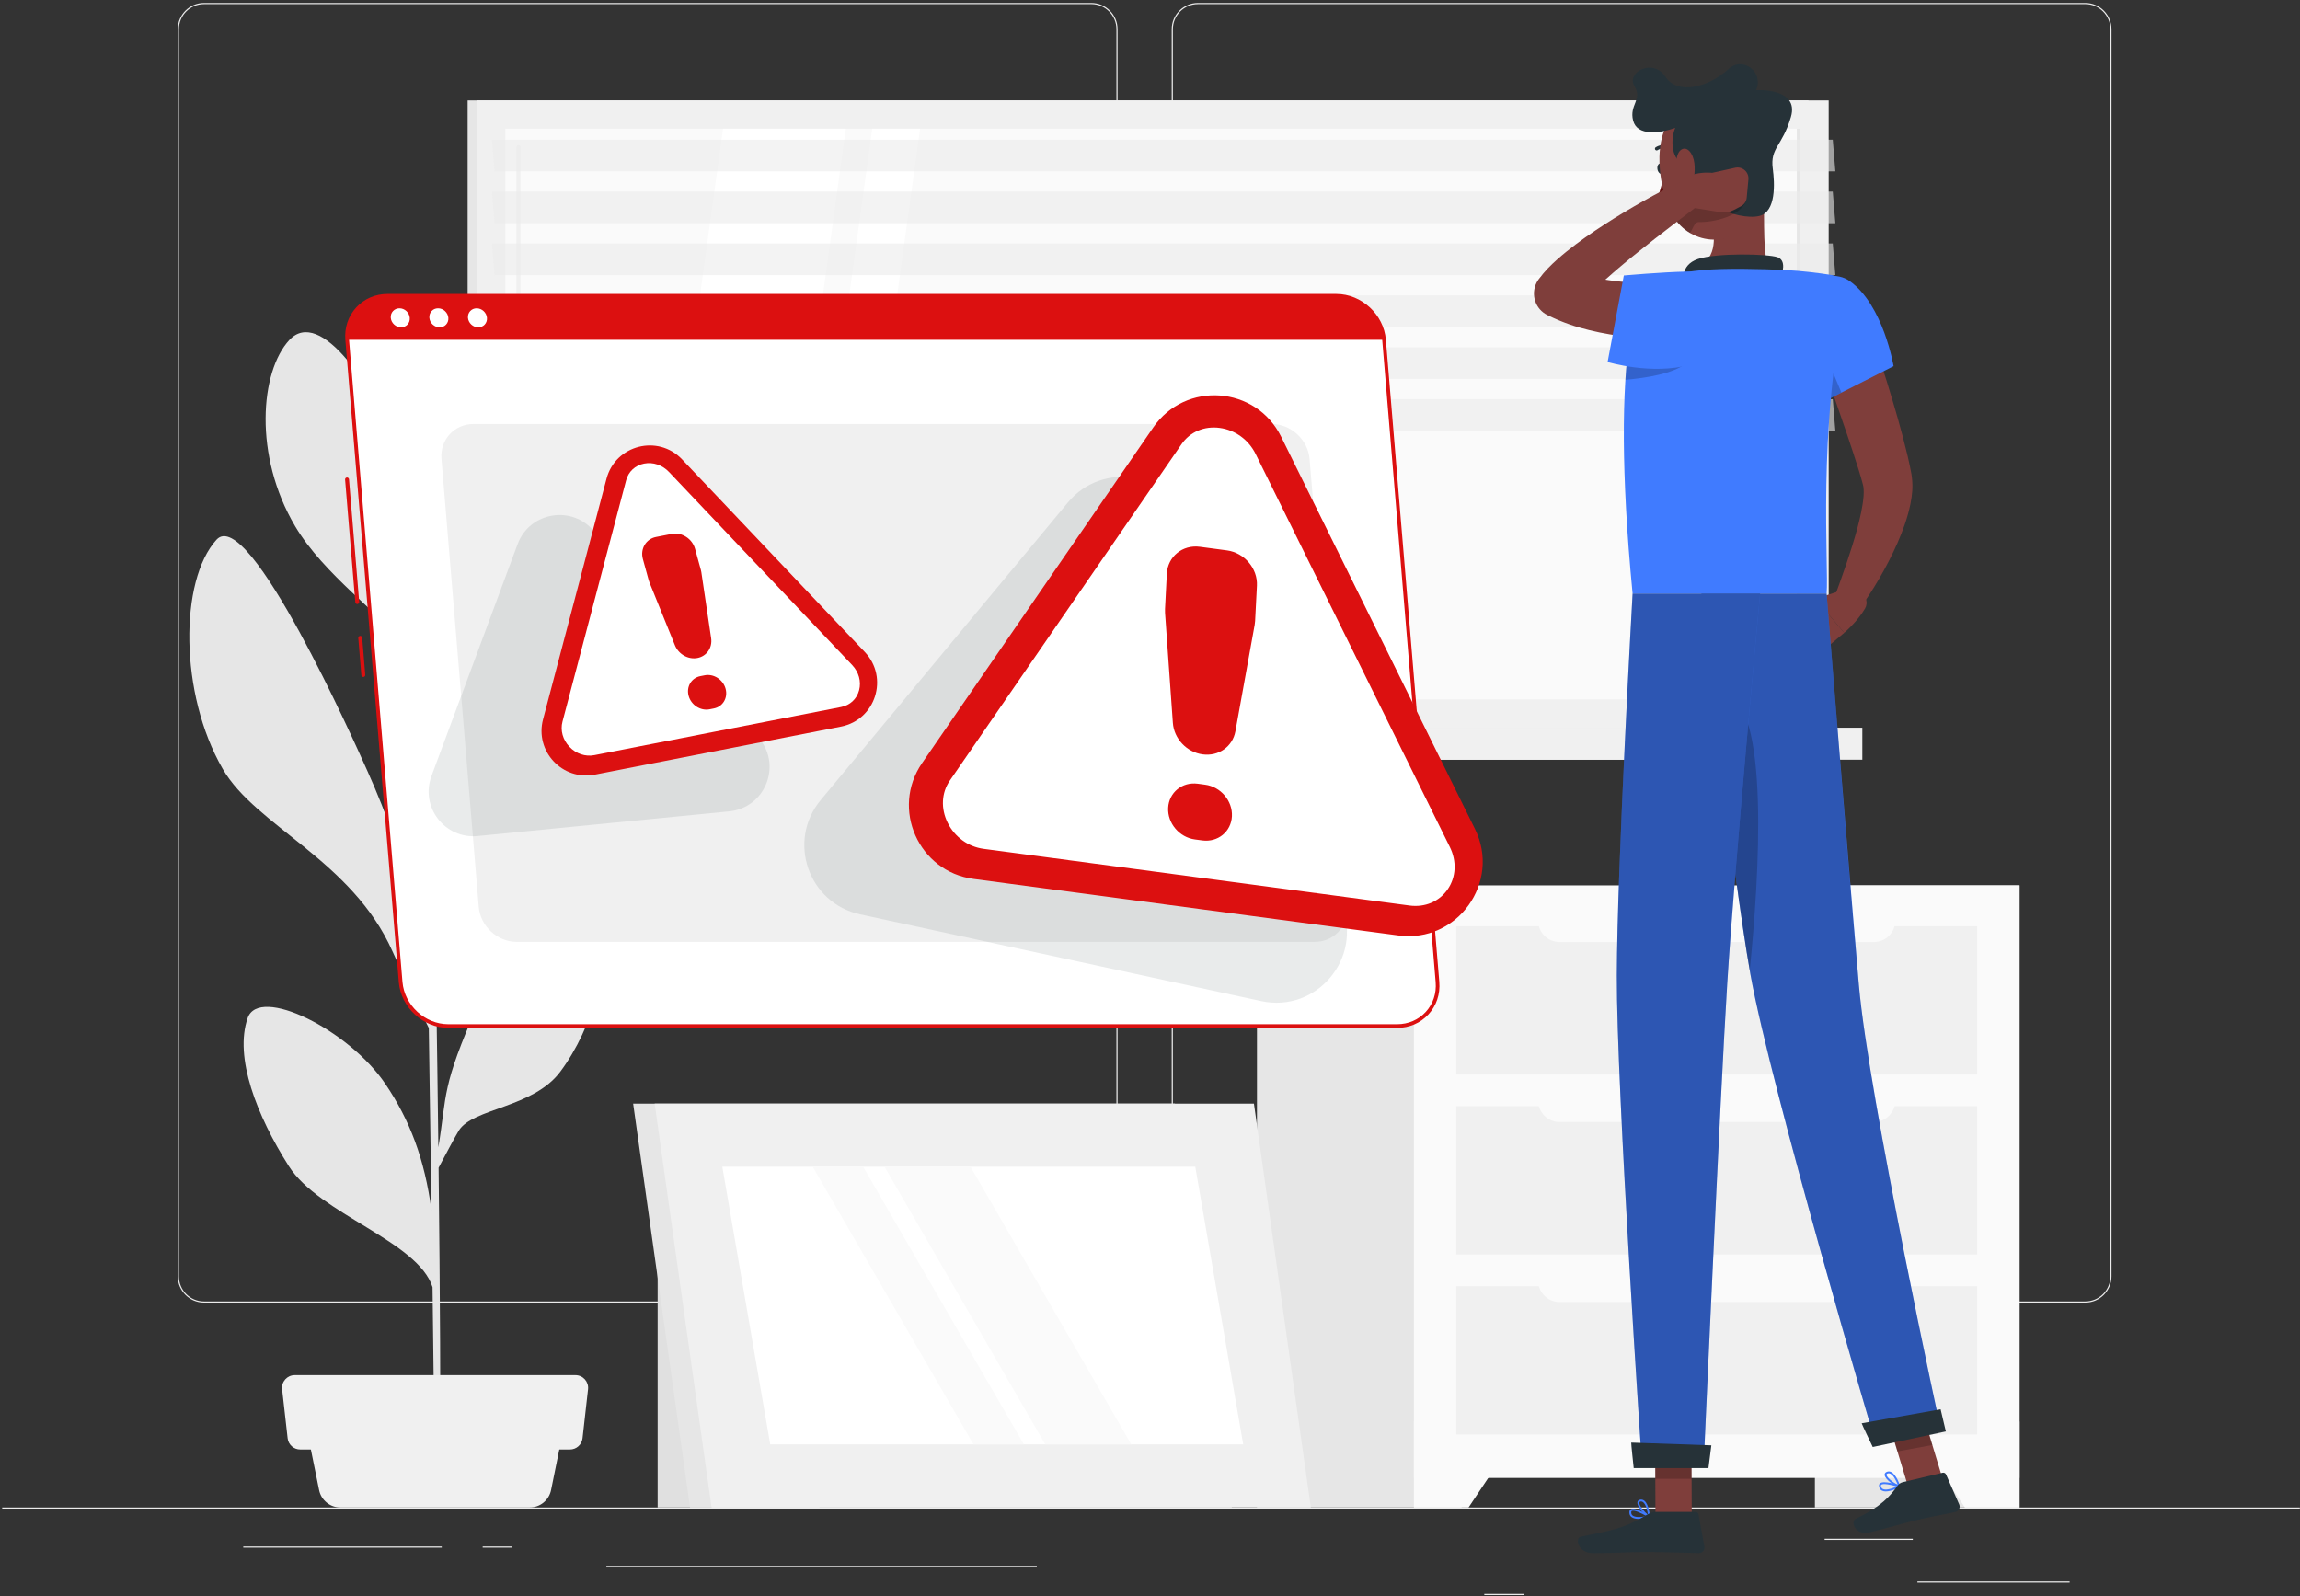 <svg width="304" height="211" viewBox="0 0 304 211" fill="none" xmlns="http://www.w3.org/2000/svg">
<rect x="0" y="0" width="304" height="211" fill="#333333" stroke="none"/>
<g clip-path="url(#clip0_651_10572)">
<path d="M303.978 199.276H0.291V199.428H303.978V199.276Z" fill="#EBEBEB"/>
<path d="M273.549 209.052H253.432V209.204H273.549V209.052Z" fill="#EBEBEB"/>
<path d="M201.466 210.7H196.186V210.852H201.466V210.7Z" fill="#EBEBEB"/>
<path d="M252.824 203.411H241.167V203.563H252.824V203.411Z" fill="#EBEBEB"/>
<path d="M58.388 204.432H32.154V204.583H58.388V204.432Z" fill="#EBEBEB"/>
<path d="M67.642 204.432H63.796V204.583H67.642V204.432Z" fill="#EBEBEB"/>
<path d="M137.039 206.997H80.143V207.149H137.039V206.997Z" fill="#EBEBEB"/>
<path d="M144.247 172.188H26.964C25.052 172.188 23.497 170.633 23.497 168.722V3.86C23.497 1.949 25.052 0.394 26.964 0.394H144.247C146.158 0.394 147.713 1.949 147.713 3.86V168.722C147.713 170.633 146.158 172.188 144.247 172.188ZM26.964 0.546C25.135 0.546 23.649 2.033 23.649 3.861V168.722C23.649 170.55 25.135 172.037 26.964 172.037H144.247C146.075 172.037 147.562 170.55 147.562 168.722V3.86C147.562 2.033 146.075 0.545 144.247 0.545L26.964 0.546Z" fill="#EBEBEB"/>
<path d="M275.621 172.188H158.338C156.426 172.188 154.871 170.633 154.871 168.722V3.86C154.871 1.949 156.427 0.394 158.338 0.394H275.621C277.533 0.394 279.087 1.949 279.087 3.86V168.722C279.088 170.633 277.533 172.188 275.621 172.188ZM158.338 0.546C156.51 0.546 155.023 2.033 155.023 3.861V168.722C155.023 170.55 156.51 172.037 158.338 172.037H275.621C277.449 172.037 278.936 170.55 278.936 168.722V3.86C278.936 2.033 277.449 0.545 275.621 0.545L158.338 0.546Z" fill="#EBEBEB"/>
<path d="M239.033 13.276H61.809V96.194H239.033V13.276Z" fill="#E6E6E6"/>
<path d="M241.703 13.276H63.057V96.194H241.703V13.276Z" fill="#F0F0F0"/>
<path d="M239.033 96.194H61.809V100.424H239.033V96.194Z" fill="#E6E6E6"/>
<path d="M246.151 96.194H67.505V100.424H246.151V96.194Z" fill="#F0F0F0"/>
<path d="M237.966 92.456V17.014L66.795 17.014V92.456L237.966 92.456Z" fill="#FAFAFA"/>
<path d="M85.161 92.456L95.564 17.014H111.798L101.394 92.456H85.161Z" fill="white"/>
<path d="M68.525 88.735C68.378 88.735 68.258 88.615 68.258 88.468V19.445C68.258 19.297 68.378 19.178 68.525 19.178C68.673 19.178 68.793 19.297 68.793 19.445V88.468C68.793 88.615 68.673 88.735 68.525 88.735Z" fill="#F0F0F0"/>
<path d="M104.882 92.456L115.285 17.014H121.614L111.211 92.456H104.882Z" fill="white"/>
<path d="M237.966 92.456V17.014H237.491V92.456H237.966Z" fill="#E6E6E6"/>
<path opacity="0.6" d="M242.587 22.65H65.363L65.02 18.467H242.243L242.587 22.65Z" fill="#EBEBEB"/>
<path opacity="0.6" d="M242.587 29.509H65.363L65.02 25.326H242.243L242.587 29.509Z" fill="#EBEBEB"/>
<path opacity="0.6" d="M242.587 36.37H65.363L65.02 32.187H242.243L242.587 36.37Z" fill="#EBEBEB"/>
<path opacity="0.6" d="M242.587 43.229H65.363L65.02 39.046H242.243L242.587 43.229Z" fill="#EBEBEB"/>
<path opacity="0.6" d="M242.587 50.091H65.363L65.02 45.908H242.243L242.587 50.091Z" fill="#EBEBEB"/>
<path opacity="0.6" d="M242.587 56.951H65.363L65.02 52.768H242.243L242.587 56.951Z" fill="#EBEBEB"/>
<path d="M266.928 117.038H239.881V199.276H266.928V117.038Z" fill="#E6E6E6"/>
<path d="M259.706 199.276H266.929V187.924H252.134L259.706 199.276Z" fill="#FAFAFA"/>
<path d="M193.184 117.038H166.138V199.276H193.184V117.038Z" fill="#E6E6E6"/>
<path d="M266.928 117.038H186.881V195.369H266.928V117.038Z" fill="#FAFAFA"/>
<path d="M194.103 199.276H186.881V187.924H201.676L194.103 199.276Z" fill="#FAFAFA"/>
<path d="M261.325 146.227H192.483V165.829H261.325V146.227Z" fill="#F0F0F0"/>
<path d="M261.325 170.018H192.483V189.62H261.325V170.018Z" fill="#F0F0F0"/>
<path d="M247.669 148.323H206.14C204.572 148.323 203.301 147.052 203.301 145.484V144.529H250.509V145.484C250.508 147.052 249.237 148.323 247.669 148.323Z" fill="#FAFAFA"/>
<path d="M261.325 122.434H192.483V142.036H261.325V122.434Z" fill="#F0F0F0"/>
<path d="M247.669 124.53H206.14C204.572 124.53 203.301 123.259 203.301 121.691V120.736H250.509V121.691C250.508 123.259 249.237 124.53 247.669 124.53Z" fill="#FAFAFA"/>
<path d="M247.669 172.115H206.14C204.572 172.115 203.301 170.844 203.301 169.276V168.321H250.509V169.276C250.508 170.844 249.237 172.115 247.669 172.115Z" fill="#FAFAFA"/>
<path d="M32.735 134.571C34.242 130.245 46.123 136.127 50.944 143.296C54.156 148.07 56.118 153.166 57.033 160.012C56.923 152.201 56.799 143.809 56.677 135.889C55.702 133.915 53.475 129.362 51.874 125.754C46.53 113.717 33.824 109.235 29.434 101.635C23.683 91.677 23.716 76.739 28.612 71.349C32.867 66.664 46.958 98.338 48.545 101.876C54.004 114.048 55.591 123.08 56.614 131.831C56.497 124.392 56.386 117.563 56.294 112.293C55.996 95.106 55.623 89.578 55.453 87.876C54.864 87.046 54.17 86.077 53.766 85.558C50.356 81.168 42.79 75.942 39.009 69.56C33.488 60.243 34.38 49.091 38.253 44.938C42.302 40.596 49.459 50.858 53.26 61.026C57.06 71.194 55.436 80.926 56.502 89.371C56.725 91.027 56.954 97.317 57.169 106.044C58.322 96.655 60.618 90.365 64.874 84.504C70.108 77.295 74.627 68.516 78.94 69.65C83.253 70.785 80.932 82.401 77.52 90.555C74.481 97.818 59.491 105.061 57.282 110.9C57.542 122.728 57.775 137.713 57.939 151.664C59.121 144.458 58.308 143.853 63.151 132.82C66.03 126.261 77.833 118.172 79.241 122.678C80.622 127.101 78.509 135.702 74.053 141.668C70.459 146.48 62.483 146.475 60.638 149.461C60.207 150.157 58.783 152.828 57.97 154.363C58.163 171.396 58.249 186.431 58.154 191.557L57.38 191.609C57.417 190.285 57.323 181.621 57.171 170.154C55.235 164.053 42.197 160.492 38.17 154.147C33.956 147.508 30.927 139.76 32.735 134.571Z" fill="#E6E6E6"/>
<path d="M44.995 199.275H70.019C71.386 199.275 72.564 198.311 72.836 196.972L74.612 188.214H40.401L42.178 196.972C42.449 198.312 43.627 199.275 44.995 199.275Z" fill="#F0F0F0"/>
<path d="M39.685 191.609H75.327C76.181 191.609 76.899 190.968 76.995 190.119L77.723 183.644C77.835 182.649 77.057 181.778 76.056 181.778H38.956C37.956 181.778 37.177 182.649 37.289 183.644L38.018 190.119C38.113 190.968 38.831 191.609 39.685 191.609Z" fill="#F0F0F0"/>
<path d="M108.306 159.93H86.922V199.275H108.306V159.93Z" fill="#E0E0E0"/>
<path d="M162.812 199.274H91.206L83.684 145.888H155.29L162.812 199.274Z" fill="#E6E6E6"/>
<path d="M173.258 199.274H94.052L86.53 145.888H165.736L173.258 199.274Z" fill="#F0F0F0"/>
<path d="M101.805 190.929L95.469 154.233H157.983L164.319 190.929H101.805Z" fill="white"/>
<path d="M128.666 190.929L107.417 154.233H114.084L135.333 190.929H128.666Z" fill="#FAFAFA"/>
<path d="M138.158 190.929L116.909 154.233H128.276L149.525 190.929H138.158Z" fill="#FAFAFA"/>
<path d="M244.678 77.636L239.964 79.167L243.756 83.654C243.756 83.654 245.542 82.133 246.516 80.427C246.923 79.715 246.688 78.808 245.98 78.395L244.678 77.636Z" fill="#7F3E3B"/>
<path d="M237.795 82.849L240.622 86.282L243.756 83.654L239.965 79.167L237.795 82.849Z" fill="#7F3E3B"/>
<path d="M246.199 40.977C247.351 44.134 248.407 47.291 249.408 50.494C250.395 53.704 251.337 56.909 252.139 60.276L252.426 61.568L252.56 62.243L252.626 62.58L252.642 62.665L252.661 62.794L252.697 63.052C252.867 64.427 252.723 65.508 252.532 66.51C252.136 68.494 251.491 70.177 250.782 71.811C249.338 75.056 247.607 77.972 245.581 80.799L242.431 79.057C243.547 76.03 244.649 72.913 245.475 69.911C245.872 68.415 246.213 66.907 246.315 65.601C246.36 64.963 246.329 64.366 246.241 64.096L245.98 63.146L245.642 62.025C244.689 58.983 243.602 55.857 242.526 52.75C241.456 49.638 240.377 46.502 239.341 43.384L246.199 40.977Z" fill="#7F3E3B"/>
<path d="M219.967 22.187C220.047 22.566 219.914 22.923 219.669 22.985C219.423 23.047 219.16 22.79 219.079 22.412C218.999 22.033 219.133 21.676 219.378 21.614C219.624 21.552 219.887 21.808 219.967 22.187Z" fill="#263238"/>
<path d="M219.947 22.913C219.947 22.913 219.557 25.312 218.843 26.603C219.638 27.06 220.705 26.49 220.705 26.49L219.947 22.913Z" fill="#630F0F"/>
<path d="M218.965 19.888C218.893 19.888 218.823 19.854 218.778 19.791C218.707 19.689 218.732 19.547 218.834 19.475C218.871 19.449 219.747 18.85 220.891 19.32C221.007 19.368 221.062 19.501 221.015 19.617C220.967 19.733 220.834 19.789 220.718 19.74C219.802 19.362 219.102 19.842 219.095 19.847C219.055 19.874 219.01 19.888 218.965 19.888Z" fill="#263238"/>
<path d="M232.986 23.391C233.409 27.8 232.784 32.069 233.771 35.902C233.771 35.902 232.675 39.459 226.158 39.459C218.992 39.459 222.871 35.902 222.871 35.902C226.819 34.968 226.829 32.066 226.253 29.341L232.986 23.391Z" fill="#7F3E3B"/>
<path d="M235.16 37.124C235.717 35.998 236.087 34.403 234.933 33.999C233.663 33.555 226.881 33.408 224.42 34.241C221.959 35.075 222.56 37.359 222.56 37.359L235.16 37.124Z" fill="#263238"/>
<path d="M249.802 197.081C250.274 196.97 250.759 196.752 251.093 196.583C251.137 196.56 251.164 196.513 251.16 196.463C251.157 196.413 251.124 196.37 251.077 196.354C250.863 196.282 248.98 195.661 248.485 196.084C248.408 196.15 248.324 196.27 248.359 196.475C248.405 196.749 248.54 196.943 248.76 197.053C249.036 197.192 249.414 197.173 249.802 197.081ZM250.703 196.496C249.878 196.874 249.205 197 248.871 196.832C248.724 196.758 248.637 196.627 248.603 196.433C248.587 196.337 248.618 196.297 248.646 196.273C248.903 196.053 249.943 196.267 250.703 196.496Z" fill="#407BFF"/>
<path d="M251.065 196.593C251.088 196.588 251.109 196.575 251.126 196.558C251.158 196.525 251.169 196.478 251.155 196.434C251.136 196.373 250.665 194.931 249.959 194.587C249.775 194.498 249.59 194.487 249.408 194.554C249.128 194.658 249.094 194.853 249.099 194.962C249.126 195.556 250.41 196.431 251.005 196.592C251.024 196.597 251.045 196.597 251.065 196.593ZM249.547 194.77C249.647 194.746 249.746 194.759 249.85 194.81C250.303 195.03 250.669 195.849 250.829 196.264C250.211 195.99 249.362 195.3 249.346 194.949C249.345 194.917 249.341 194.843 249.494 194.786C249.511 194.779 249.53 194.774 249.547 194.77Z" fill="#407BFF"/>
<path d="M216.625 200.788C217.109 200.788 217.632 200.688 217.996 200.6C218.044 200.588 218.081 200.548 218.089 200.499C218.097 200.45 218.074 200.401 218.033 200.374C217.842 200.254 216.152 199.217 215.573 199.514C215.483 199.561 215.373 199.659 215.36 199.865C215.342 200.143 215.429 200.363 215.616 200.521C215.853 200.72 216.226 200.788 216.625 200.788ZM217.636 200.425C216.747 200.604 216.063 200.571 215.776 200.331C215.65 200.225 215.595 200.078 215.608 199.881C215.614 199.784 215.653 199.752 215.686 199.735C215.987 199.581 216.949 200.028 217.636 200.425Z" fill="#407BFF"/>
<path d="M217.966 200.602C217.99 200.602 218.014 200.596 218.034 200.582C218.072 200.557 218.093 200.514 218.089 200.469C218.085 200.404 217.959 198.893 217.351 198.396C217.192 198.266 217.014 198.212 216.822 198.236C216.526 198.272 216.448 198.455 216.428 198.561C216.317 199.145 217.365 200.292 217.907 200.586C217.925 200.597 217.946 200.602 217.966 200.602ZM216.909 198.479C217.011 198.479 217.104 198.515 217.194 198.588C217.584 198.906 217.751 199.787 217.812 200.229C217.273 199.819 216.606 198.953 216.671 198.608C216.677 198.576 216.691 198.503 216.852 198.482C216.872 198.48 216.891 198.479 216.909 198.479Z" fill="#407BFF"/>
<path d="M223.605 200.414H218.811L218.762 189.312H223.557L223.605 200.414Z" fill="#7F3E3B"/>
<path d="M257.009 196.306L252.393 197.152L249.083 186.227L253.698 185.381L257.009 196.306Z" fill="#7F3E3B"/>
<path d="M251.515 195.923L256.756 194.683C256.946 194.638 257.138 194.733 257.216 194.911L258.958 198.878C259.138 199.289 258.881 199.779 258.439 199.876C256.603 200.277 255.693 200.379 253.388 200.924C251.97 201.259 249.078 202.098 247.12 202.562C245.205 203.015 244.523 201.131 245.29 200.765C248.729 199.121 249.868 197.706 250.814 196.39C250.984 196.153 251.236 195.988 251.515 195.923Z" fill="#263238"/>
<path d="M218.864 199.858H224.1C224.296 199.858 224.46 199.994 224.495 200.186L225.278 204.447C225.358 204.889 225.007 205.308 224.555 205.3C222.668 205.268 219.943 205.157 217.569 205.157C214.793 205.157 213.804 205.308 210.549 205.308C208.582 205.308 208.112 203.319 208.943 203.138C212.725 202.318 214.376 202.23 217.695 200.231C218.055 200.014 218.45 199.858 218.864 199.858Z" fill="#263238"/>
<path d="M244.459 37.139C248.933 40.288 250.281 48.403 250.281 48.403L240.14 53.545C240.14 53.545 237.564 48.553 236.437 43.48C235.369 38.68 241.279 34.901 244.459 37.139Z" fill="#407BFF"/>
<path opacity="0.2" d="M239.386 42.315L243.382 51.889L240.141 53.546C240.141 53.546 238.727 50.794 237.517 47.275L239.386 42.315Z" fill="black"/>
<path d="M214.63 58.199C214.664 63.55 214.988 70.206 215.786 78.467H241.432C241.746 74.701 240.173 56.944 243.99 39.166C244.274 37.844 243.39 36.556 242.053 36.348C240.419 36.094 238.184 35.803 235.997 35.697C232.726 35.541 227.986 35.436 225.098 35.697C223.528 35.84 221.99 36.091 220.726 36.337C218.538 36.763 216.797 38.397 216.219 40.55C215.665 42.607 215.1 45.77 214.815 50.543C214.684 52.743 214.612 55.275 214.63 58.199Z" fill="#407BFF"/>
<path opacity="0.2" d="M222.723 48.134C221.028 49.379 217.785 49.95 214.833 50.205C214.882 49.422 214.942 48.681 215.009 47.982C215.804 47.563 216.57 47.18 217.293 46.828L222.723 48.134Z" fill="black"/>
<g opacity="0.2">
<path d="M218.763 189.315L218.787 195.485H223.583L223.559 189.315H218.763Z" fill="black"/>
<path d="M253.7 185.384L249.083 186.23L250.791 191.861L255.409 191.014L253.7 185.384Z" fill="black"/>
</g>
<path d="M232.302 18.227C233.004 22.947 233.652 25.666 231.833 28.64C229.095 33.112 222.961 32.419 220.879 28.055C219.005 24.128 218.171 17.068 222.286 14.079C226.34 11.134 231.599 13.506 232.302 18.227Z" fill="#7F3E3B"/>
<path d="M222.494 21.673C220.717 20.892 220.886 18.092 221.426 16.911C219.368 17.62 216.392 18.024 215.855 15.932C215.319 13.841 217.141 13.166 216.027 11.377C214.914 9.589 218.457 7.632 220.11 10.129C221.763 12.627 225.841 11.528 228.478 9.117C230.397 7.362 233.203 9.623 232.089 11.917C232.089 11.917 237.859 11.546 236.711 15.46C235.564 19.374 233.944 19.515 234.315 22.299C234.567 24.184 234.788 28.012 232.527 28.552C229.796 29.204 222.978 26.785 222.494 21.673Z" fill="#263238"/>
<path opacity="0.2" d="M222.462 26.784C221.939 27.16 221.399 27.561 220.846 27.986C220.858 28.011 220.864 28.029 220.877 28.053C221.447 29.25 222.328 30.173 223.361 30.792C223.704 30.459 223.896 29.337 224.543 29.354C226.467 29.404 230.192 28.6 230.809 26.428L222.462 26.784Z" fill="black"/>
<path d="M223.957 21.606C224.091 22.816 223.866 23.95 223.5 24.689C222.95 25.8 222.09 25.091 221.753 23.725C221.45 22.494 221.37 20.433 222.159 19.828C222.934 19.23 223.803 20.221 223.957 21.606Z" fill="#7F3E3B"/>
<path d="M224.882 78.467C224.882 78.467 228.909 115.104 231.366 128.83C234.056 143.86 247.989 191.04 247.989 191.04L256.578 189.211C256.578 189.211 246.987 145.074 245.695 130.193C244.294 114.041 241.429 78.467 241.429 78.467L224.882 78.467Z" fill="#407BFF"/>
<path opacity="0.3" d="M224.882 78.467C224.882 78.467 228.909 115.104 231.366 128.83C234.056 143.86 247.989 191.04 247.989 191.04L256.578 189.211C256.578 189.211 246.987 145.074 245.695 130.193C244.363 114.838 244.36 114.87 241.429 78.467L224.882 78.467Z" fill="black"/>
<path d="M246.065 188.142C246.029 188.15 247.527 191.278 247.527 191.278L257.189 189.22L256.499 186.291L246.065 188.142Z" fill="#263238"/>
<path opacity="0.2" d="M227.818 91.521C234.061 92.754 232.49 116.214 231.267 128.28C229.782 119.751 227.76 103.339 226.395 91.69C226.821 91.482 227.294 91.416 227.818 91.521Z" fill="black"/>
<path d="M215.787 78.467C215.787 78.467 213.743 114.311 213.7 128.931C213.655 144.137 217.044 193.928 217.044 193.928H225.165C225.165 193.928 227.351 145.025 228.29 130.091C229.312 113.81 232.643 78.467 232.643 78.467H215.787Z" fill="#407BFF"/>
<path opacity="0.3" d="M215.787 78.467C215.787 78.467 213.743 114.311 213.7 128.931C213.655 144.137 217.044 193.928 217.044 193.928H225.165C225.165 193.928 227.351 145.025 228.29 130.091C229.312 113.81 232.643 78.467 232.643 78.467H215.787Z" fill="black"/>
<path d="M215.606 190.694C215.568 190.694 215.933 194.066 215.933 194.066H225.812L226.196 191.057L215.606 190.694Z" fill="#263238"/>
<path d="M225.945 44.657C224.975 44.752 224.152 44.801 223.263 44.827C222.39 44.856 221.519 44.867 220.646 44.864C218.902 44.845 217.151 44.757 215.391 44.559C213.631 44.37 211.861 44.086 210.08 43.648C208.299 43.219 206.505 42.623 204.722 41.746L204.52 41.646C202.95 40.874 202.303 38.975 203.076 37.404C203.159 37.234 203.268 37.06 203.377 36.912C204.207 35.797 205.011 35.019 205.834 34.284C206.654 33.558 207.475 32.905 208.301 32.284C209.951 31.039 211.641 29.939 213.336 28.87C215.04 27.815 216.76 26.814 218.504 25.862C220.262 24.924 222.001 24.003 223.824 23.156C224.73 22.735 225.806 23.129 226.227 24.035C226.591 24.819 226.346 25.729 225.687 26.233L225.666 26.248C224.139 27.418 222.568 28.581 221.044 29.772C219.509 30.951 217.982 32.131 216.492 33.334C214.995 34.526 213.539 35.754 212.163 36.987C211.476 37.604 210.818 38.234 210.226 38.861C209.643 39.481 209.089 40.124 208.794 40.612L207.448 35.778C208.685 36.259 210.08 36.604 211.532 36.866C212.987 37.118 214.499 37.283 216.033 37.39C217.568 37.487 219.125 37.538 220.687 37.539C221.468 37.544 222.251 37.535 223.032 37.512C223.796 37.483 224.625 37.456 225.304 37.419L225.387 37.414C227.39 37.301 229.105 38.834 229.218 40.837C229.329 42.788 227.871 44.466 225.945 44.657Z" fill="#7F3E3B"/>
<path d="M229.346 22.174L226.295 22.848C226.295 22.848 222.233 22.343 221.303 25.405L223.71 27.46L227.426 28.048C228.015 28.14 228.619 28.043 229.148 27.768L230.097 27.276C230.533 27.05 230.824 26.618 230.87 26.129L231.094 23.718C231.185 22.744 230.301 21.963 229.346 22.174Z" fill="#7F3E3B"/>
<path d="M223.417 48.207C218.308 49.624 212.484 47.853 212.484 47.853L214.627 36.415C214.627 36.415 219.702 35.97 222.871 35.903C231.027 35.73 232.626 45.653 223.417 48.207Z" fill="#407BFF"/>
<path d="M47.22 79.85C47.086 79.85 46.974 79.748 46.962 79.613L45.613 63.395C45.601 63.253 45.706 63.128 45.849 63.116C45.983 63.106 46.116 63.209 46.128 63.352L47.477 79.57C47.49 79.713 47.384 79.837 47.241 79.849C47.234 79.85 47.227 79.85 47.22 79.85Z" fill="#DC1010"/>
<path d="M48.021 89.484C47.887 89.484 47.775 89.382 47.763 89.247L47.354 84.337C47.342 84.195 47.448 84.071 47.59 84.058C47.727 84.041 47.858 84.151 47.869 84.295L48.278 89.204C48.29 89.346 48.185 89.471 48.042 89.483C48.035 89.484 48.028 89.484 48.021 89.484Z" fill="#DC1010"/>
<path d="M184.662 135.633H59.255C56.055 135.633 53.219 133.016 52.953 129.815L45.89 44.921C45.624 41.721 48.024 39.102 51.224 39.102H176.631C179.831 39.102 182.667 41.72 182.934 44.921L189.997 129.815C190.263 133.015 187.862 135.633 184.662 135.633Z" fill="white"/>
<path d="M184.662 135.875H59.255C55.924 135.875 52.989 133.165 52.712 129.835L45.649 44.94C45.514 43.321 46.025 41.793 47.086 40.64C48.142 39.492 49.612 38.859 51.224 38.859H176.632C179.962 38.859 182.898 41.569 183.175 44.9L190.238 129.794C190.373 131.414 189.863 132.941 188.802 134.093C187.745 135.242 186.275 135.875 184.662 135.875ZM51.224 39.345C49.749 39.345 48.406 39.921 47.443 40.968C46.474 42.02 46.009 43.416 46.132 44.9L53.195 129.794C53.452 132.88 56.17 135.39 59.256 135.39H184.663C186.139 135.39 187.482 134.813 188.446 133.766C189.414 132.713 189.879 131.318 189.756 129.834L182.693 44.94C182.436 41.855 179.718 39.345 176.633 39.345H51.224Z" fill="#DC1010"/>
<path d="M176.631 39.102H51.224C48.024 39.102 45.624 41.72 45.89 44.921H182.933C182.667 41.72 179.831 39.102 176.631 39.102Z" fill="#DC1010"/>
<path d="M54.159 42.012C54.217 42.705 53.701 43.267 53.008 43.267C52.315 43.267 51.707 42.705 51.649 42.012C51.591 41.319 52.106 40.757 52.8 40.757C53.492 40.757 54.101 41.319 54.159 42.012Z" fill="white"/>
<path d="M59.26 42.012C59.318 42.705 58.803 43.267 58.109 43.267C57.416 43.267 56.808 42.705 56.751 42.012C56.693 41.319 57.208 40.757 57.901 40.757C58.594 40.757 59.202 41.319 59.26 42.012Z" fill="white"/>
<path d="M64.362 42.012C64.42 42.705 63.905 43.267 63.212 43.267C62.519 43.267 61.911 42.705 61.853 42.012C61.796 41.319 62.311 40.757 63.004 40.757C63.697 40.757 64.305 41.319 64.362 42.012Z" fill="white"/>
<path d="M173.779 124.507H68.287C65.744 124.507 63.49 122.427 63.278 119.883L58.351 60.67C58.14 58.127 60.048 56.046 62.591 56.046H168.083C170.626 56.046 172.88 58.127 173.092 60.67L178.019 119.883C178.231 122.427 176.323 124.507 173.779 124.507Z" fill="#F0F0F0"/>
<path opacity="0.1" d="M141.155 66.413L108.473 105.761C103.99 111.159 106.83 119.387 113.688 120.87L166.695 132.334C174.015 133.918 180.132 126.68 177.351 119.726L157.025 68.914C154.393 62.334 145.683 60.962 141.155 66.413Z" fill="#263238"/>
<path opacity="0.1" d="M68.413 71.931L57.031 102.583C55.512 106.673 58.801 110.942 63.143 110.516L96.384 107.256C101.045 106.799 103.344 101.357 100.423 97.696L78.566 70.303C75.7 66.713 70.013 67.625 68.413 71.931Z" fill="#263238"/>
<path d="M152.428 56.507L121.877 100.868C117.715 106.911 121.402 115.217 128.675 116.185L184.836 123.659C192.631 124.697 198.427 116.614 194.943 109.563L169.334 57.728C166.012 51.003 156.684 50.329 152.428 56.507Z" fill="#DC1010"/>
<path d="M130.009 112.209C127.966 111.938 126.191 110.65 125.26 108.765C124.328 106.88 124.435 104.791 125.546 103.178L156.175 58.705C157.286 57.093 159.169 56.291 161.211 56.563C163.253 56.835 165.029 58.123 165.96 60.007L191.634 111.973C192.565 113.858 192.458 115.947 191.346 117.56C190.235 119.173 188.353 119.974 186.311 119.703L130.009 112.209Z" fill="white"/>
<path d="M158.601 72.282L162.178 72.758C164.478 73.064 166.249 75.156 166.132 77.431L165.892 82.097C165.883 82.268 165.863 82.438 165.833 82.604L163.289 96.665C162.922 98.691 161.07 100.002 158.97 99.722C156.865 99.442 155.171 97.653 155.022 95.553L153.99 81.022C153.977 80.854 153.976 80.685 153.985 80.518L154.225 75.847C154.342 73.572 156.301 71.976 158.601 72.282ZM158.316 103.598L159.291 103.728C161.349 104.002 162.932 105.873 162.828 107.908C162.723 109.943 160.97 111.37 158.912 111.097L157.937 110.967C155.879 110.693 154.296 108.821 154.401 106.787C154.506 104.752 156.259 103.324 158.316 103.598Z" fill="#DC1010"/>
<path d="M80.163 63.287L71.775 95.098C70.664 99.31 74.34 103.234 78.615 102.399L111.154 96.05C115.726 95.158 117.513 89.571 114.307 86.191L90.158 60.729C86.974 57.372 81.343 58.814 80.163 63.287Z" fill="#DC1010"/>
<path d="M78.554 99.823C77.371 100.054 76.139 99.639 75.262 98.714C74.383 97.787 74.041 96.544 74.346 95.387L82.756 63.496C83.061 62.34 83.95 61.511 85.133 61.28C86.317 61.05 87.548 61.465 88.425 62.39L112.636 87.916C113.514 88.843 113.857 90.086 113.551 91.243C113.246 92.399 112.358 93.228 111.175 93.459L78.554 99.823Z" fill="white"/>
<path d="M86.71 70.983L88.783 70.578C90.115 70.319 91.498 71.206 91.871 72.56L92.635 75.337C92.663 75.439 92.685 75.542 92.7 75.645L93.995 84.365C94.181 85.621 93.408 86.742 92.191 86.979C90.972 87.218 89.689 86.493 89.203 85.292L85.837 76.98C85.798 76.884 85.765 76.786 85.737 76.686L84.972 73.905C84.6 72.552 85.378 71.243 86.71 70.983ZM92.575 89.376L93.14 89.265C94.332 89.032 95.569 89.826 95.902 91.037C96.236 92.249 95.54 93.419 94.347 93.652L93.783 93.763C92.59 93.995 91.354 93.201 91.02 91.99C90.686 90.778 91.382 89.608 92.575 89.376Z" fill="#DC1010"/>
</g>
<defs>
<clipPath id="clip0_651_10572">
<rect width="303.688" height="210.459" fill="white" transform="translate(0.291 0.394)"/>
</clipPath>
</defs>
</svg>
